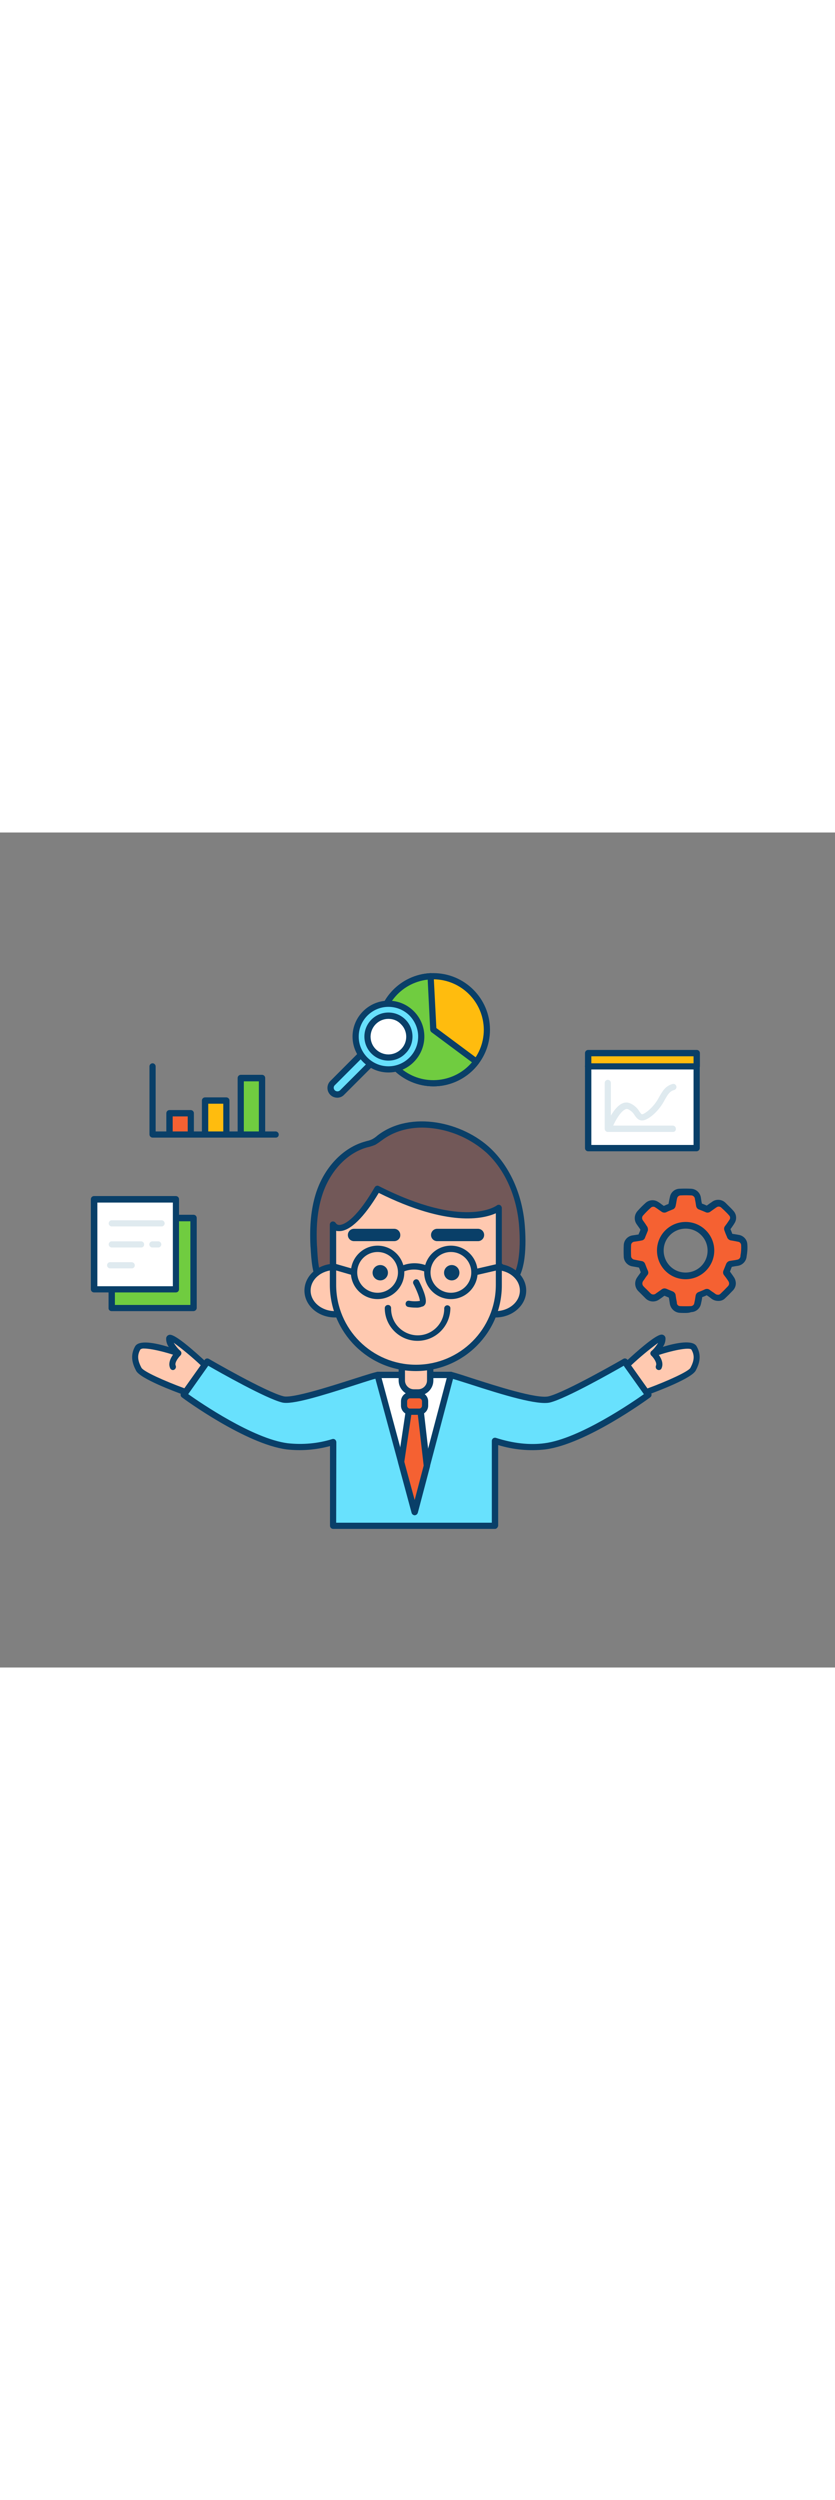 <svg version="1.1" id="Layer_1" xmlns="http://www.w3.org/2000/svg" xmlns:xlink="http://www.w3.org/1999/xlink" x="0px" y="0px" viewBox="0 0 500 500" style="width: 167px;" xml:space="preserve" data-imageid="analyst-72" imageName="Analyst" class="illustrations_image">
<rect x="0" y="0" width="500" height="500" fill="#808080" stroke="none"/>
<style type="text/css">
	.st0_analyst-72{fill:#68E1FD;}
	.st1_analyst-72{fill:#093F68;}
	.st2_analyst-72{fill:#FFC9B0;}
	.st3_analyst-72{fill:#FFFFFF;}
	.st4_analyst-72{fill:#725858;}
	.st5_analyst-72{fill:#F56132;}
	.st6_analyst-72{fill:#70CC40;}
	.st7_analyst-72{fill:#DFEAEF;}
	.st8_analyst-72{fill:#FFBC0E;}
</style>
<g id="character_analyst-72">
	<path class="st0_analyst-72 targetColor" d="M388.1,336.7c0,0-37.7,27.7-61.9,30.9c-10.9,1.4-21.5-0.6-29.9-3.2v50.9h-96.9V365c-8,2.3-17.6,3.9-27.6,2.6&#10;&#9;&#9;c-24.2-3.2-61.9-30.9-61.9-30.9l14.1-19.9c0,0,34.4,20,45.2,22.6c8.7,2.2,53.3-14.7,57.3-14.7h42.7c3.5,0,48.9,17.3,59.6,14.7&#10;&#9;&#9;s45.1-22.6,45.1-22.6L388.1,336.7z" style="fill: rgb(104, 225, 253);"/>
	<path class="st1_analyst-72" d="M296.4,417h-96.9c-1,0-1.9-0.8-1.9-1.9v-47.7c-8.5,2.3-17.3,3-26,2c-24.4-3.2-61.2-30-62.7-31.2&#10;&#9;&#9;c-0.8-0.6-1-1.7-0.4-2.6l14.1-19.9c0.6-0.8,1.6-1,2.5-0.5c0.3,0.2,34.3,19.9,44.7,22.4c5.3,1.3,27.8-5.9,41.3-10.2&#10;&#9;&#9;c9.4-3,14-4.5,15.6-4.5h42.7c1.2,0,4.2,0.9,13,3.8c13.7,4.4,39.2,12.7,46.2,10.9c10.3-2.6,44.3-22.2,44.6-22.4&#10;&#9;&#9;c0.8-0.5,1.9-0.3,2.5,0.5l14.1,19.9c0.6,0.8,0.4,2-0.4,2.6c-1.5,1.1-38.3,28-62.8,31.2c-9.5,1.1-19.1,0.2-28.3-2.6v48.3&#10;&#9;&#9;C298.1,416.2,297.3,417,296.4,417z M201.3,413.3h93.2v-49c0-1,0.8-1.9,1.9-1.9c0.2,0,0.4,0,0.6,0.1c10.3,3.3,20.1,4.4,29.1,3.2&#10;&#9;&#9;c20.8-2.7,52.4-24.4,59.5-29.4l-12.1-17c-6.8,3.9-34.5,19.6-44.1,22c-7.4,1.8-27.9-4.4-48.2-11c-5.4-1.7-10.9-3.5-11.9-3.6h-42.7&#10;&#9;&#9;c-1.2,0-7.9,2.2-14.4,4.3c-20.3,6.5-37.5,11.8-43.3,10.3c-9.7-2.4-37.4-18.1-44.2-22l-12,17c7.2,5.1,38.7,26.7,59.5,29.4&#10;&#9;&#9;c9,1,18.2,0.2,26.8-2.5c1-0.3,2,0.3,2.3,1.3c0,0.2,0.1,0.3,0.1,0.5L201.3,413.3z"/>
	<path class="st2_analyst-72" d="M122.6,318.8c0,0-20.8-19.3-21.3-15.8s5.4,8.9,5.4,8.9s-21.7-7.7-24.2-3.3s-1.7,8.4,0.6,12.8s28,13.7,28,13.7&#10;&#9;&#9;L122.6,318.8z"/>
	<path class="st1_analyst-72" d="M111.1,337c-0.2,0-0.4,0-0.6-0.1c-6.2-2.2-26.6-9.9-29-14.6c-2.1-4-3.8-8.9-0.6-14.6c2.3-4,12-2.1,20.2,0.4&#10;&#9;&#9;c-1.1-1.5-1.7-3.4-1.6-5.3c0.1-0.9,0.7-1.6,1.5-1.9c1.1-0.4,3.6-1.3,22.9,16.6c0.7,0.6,0.8,1.7,0.2,2.5l-11.6,16.3&#10;&#9;&#9;C112.3,336.7,111.7,337,111.1,337z M86.3,309c-0.8-0.1-1.6,0.1-2.2,0.5c-2,3.4-1.8,6.5,0.6,11c1.2,2.3,14,8,25.7,12.3l9.8-13.8&#10;&#9;&#9;c-5.1-4.8-10.5-9.3-16.2-13.5c1.1,1.8,2.4,3.5,4,4.9c0.8,0.7,0.8,1.9,0.1,2.6c-0.5,0.6-1.3,0.8-2,0.5C98.2,310.8,90.2,309,86.3,309&#10;&#9;&#9;z"/>
	<polygon class="st3_analyst-72" points="270,324.8 248.3,407 226.1,324.8 &#9;"/>
	<path class="st1_analyst-72" d="M248.3,408.8c-0.8,0-1.6-0.6-1.8-1.4l-22.2-82.1c-0.3-1,0.3-2,1.3-2.3c0.2,0,0.3-0.1,0.5-0.1H270&#10;&#9;&#9;c0.6,0,1.1,0.3,1.5,0.7c0.4,0.5,0.5,1.1,0.3,1.6l-21.7,82.1C249.9,408.2,249.2,408.8,248.3,408.8L248.3,408.8z M228.5,326.7&#10;&#9;&#9;l19.7,73.1l19.3-73.1H228.5z"/>
	<path class="st2_analyst-72" d="M240.6,318.4h17l0,0v13.1c0,2.1-1.7,3.9-3.9,3.9h-9.2c-2.1,0-3.9-1.7-3.9-3.9L240.6,318.4L240.6,318.4z"/>
	<path class="st1_analyst-72" d="M250.4,337.2h-2.6c-5,0-9.1-4.1-9.1-9.1v-9.8c0-1,0.8-1.9,1.9-1.9h17c1,0,1.9,0.8,1.9,1.9v9.8&#10;&#9;&#9;C259.5,333.1,255.4,337.2,250.4,337.2C250.4,337.2,250.4,337.2,250.4,337.2z M242.5,320.2v7.9c0,2.9,2.4,5.3,5.3,5.3h2.6&#10;&#9;&#9;c2.9,0,5.3-2.4,5.3-5.3v-7.9H242.5z"/>
	<path class="st4_analyst-72" d="M192.6,269.7c-4.1-5.1-4.4-16-4.7-22.2c-0.5-10.2,0-20.5,3-30.3c4.3-13.8,14.6-26.6,28.5-30.4&#10;&#9;&#9;c1.6-0.3,3.1-0.8,4.6-1.4c1.2-0.7,2.4-1.5,3.5-2.4c19.1-14.6,49-7.7,65.3,8c11.7,11.2,18,27.1,19.5,43.1c1,10,2.5,39.8-13.6,37&#10;&#9;&#9;c-4.4-0.8-9.9,0.3-14.4,0.5l-32.9,1C239.9,272.7,202,281.3,192.6,269.7z"/>
	<path class="st1_analyst-72" d="M214,277.6c-9.9,0-18.6-1.6-22.9-6.8l0,0c-4.2-5.3-4.7-15.4-5.1-22l-0.1-1.2c-0.6-12.3,0.4-22.1,3.1-31&#10;&#9;&#9;c4.9-15.9,16.4-28,29.8-31.6l1-0.3c1.1-0.2,2.2-0.6,3.2-1.1c0.9-0.5,1.8-1.1,2.6-1.8l0.6-0.5c19.8-15.1,51-8,67.8,8.1&#10;&#9;&#9;c11.2,10.8,18.3,26.5,20.1,44.2c0.8,8.5,1.9,29-6.1,36.4c-2.6,2.4-6.2,3.4-9.7,2.6c-3.1-0.3-6.2-0.3-9.3,0.1&#10;&#9;&#9;c-1.7,0.2-3.2,0.3-4.7,0.4l-32.9,1c-2.6,0.1-6.6,0.6-11.3,1.2C232.2,276.4,222.7,277.6,214,277.6z M252.9,176.7&#10;&#9;&#9;c-8.7,0-17.2,2.3-24.2,7.6l-0.6,0.4c-1,0.8-2.1,1.5-3.2,2.2c-1.3,0.6-2.6,1-4,1.4l-0.9,0.2c-12.2,3.3-22.7,14.5-27.2,29.1&#10;&#9;&#9;c-2.6,8.4-3.6,17.8-3,29.7l0.1,1.2c0.3,5.8,0.7,15.6,4.2,19.9l0,0c6.6,8.2,31.1,5.1,45.8,3.2c4.8-0.6,8.9-1.1,11.6-1.2l32.9-1&#10;&#9;&#9;c1.4,0,2.9-0.2,4.5-0.3c3.4-0.5,6.9-0.5,10.3-0.1c2.3,0.6,4.7-0.1,6.5-1.7c5.5-5.1,6.2-20.6,5-33.3c-1.7-16.9-8.4-31.8-19-41.9&#10;&#9;&#9;C281,182.4,267.2,176.9,252.9,176.7z"/>
	<ellipse class="st2_analyst-72" cx="200.6" cy="274.3" rx="16.5" ry="14.2"/>
	<path class="st1_analyst-72" d="M200.6,290.4c-10.1,0-18.3-7.2-18.3-16.1s8.2-16.1,18.3-16.1s18.4,7.2,18.4,16.1S210.8,290.4,200.6,290.4z&#10;&#9;&#9; M200.6,262c-8.1,0-14.6,5.5-14.6,12.3s6.6,12.3,14.6,12.3s14.6-5.5,14.6-12.3S208.7,262,200.6,262L200.6,262z"/>
	<ellipse class="st2_analyst-72" cx="296.7" cy="274.3" rx="16.5" ry="14.2"/>
	<path class="st1_analyst-72" d="M296.7,290.4c-10.1,0-18.3-7.2-18.3-16.1s8.2-16.1,18.3-16.1s18.4,7.2,18.4,16.1S306.8,290.4,296.7,290.4z&#10;&#9;&#9; M296.7,262c-8.1,0-14.6,5.5-14.6,12.3s6.5,12.3,14.6,12.3s14.6-5.5,14.6-12.3S304.8,262,296.7,262L296.7,262z"/>
	<path class="st2_analyst-72" d="M249.1,320.6L249.1,320.6c-27.4,0-49.7-22.3-49.7-49.7l0,0v-36.1c2.9,4.8,12.6,2.9,26.7-21.4&#10;&#9;&#9;c53,26.8,72.7,11.4,72.7,11.4v46C298.8,298.3,276.6,320.6,249.1,320.6C249.1,320.6,249.1,320.6,249.1,320.6z"/>
	<path class="st1_analyst-72" d="M249.1,322.5c-28.5,0-51.5-23.1-51.6-51.6v-36.1c0-1,0.8-1.9,1.8-1.9c0.7,0,1.3,0.3,1.7,0.9&#10;&#9;&#9;c0.5,0.8,1.3,1.2,2.2,1.2c1.9,0,9.1-1.7,21.2-22.6c0.5-0.8,1.6-1.2,2.4-0.7c51.3,26,70.5,11.8,70.7,11.6c0.8-0.6,2-0.5,2.6,0.4&#10;&#9;&#9;c0.2,0.3,0.4,0.7,0.4,1.1v46C300.7,299.3,277.6,322.4,249.1,322.5z M201.3,238.5v32.4c0,26.4,21.4,47.8,47.8,47.8&#10;&#9;&#9;s47.8-21.4,47.8-47.8V228c-7.3,3.3-28.5,8.5-70.1-12.2c-8.8,14.7-17.1,22.8-23.5,22.9C202.6,238.7,201.9,238.7,201.3,238.5&#10;&#9;&#9;L201.3,238.5z"/>
	<circle class="st1_analyst-72" cx="227.7" cy="263.6" r="4.6"/>
	<circle class="st1_analyst-72" cx="270.5" cy="263.6" r="4.6"/>
	<path class="st1_analyst-72" d="M249,284.5c-1.5,0-3.1-0.1-4.6-0.4c-1-0.2-1.7-1.1-1.5-2.2s1.1-1.7,2.2-1.5c2.1,0.4,4.2,0.4,6.3,0.1&#10;&#9;&#9;c0-1.6-1.7-6.1-3.9-10.3c-0.4-0.9,0-2,1-2.5c0.9-0.4,1.8-0.1,2.3,0.7c1.6,3.1,5.3,10.8,3.9,13.9c-0.4,0.8-1.1,1.5-2,1.6&#10;&#9;&#9;C251.5,284.4,250.3,284.6,249,284.5z"/>
	<path class="st5_analyst-72" d="M243.9,337h8.6c1.1,0,2,0.9,2,2v6c0,1.1-0.9,2-2,2h-8.6c-1.1,0-2-0.9-2-2v-6C242,337.8,242.9,337,243.9,337z"/>
	<path class="st1_analyst-72" d="M250.9,348.7h-5.3c-3,0-5.5-2.5-5.5-5.5l0,0v-2.6c0-3,2.5-5.5,5.5-5.5l0,0h5.3c3,0,5.5,2.5,5.5,5.5&#10;&#9;&#9;c0,0,0,0,0,0v2.6C256.4,346.3,253.9,348.7,250.9,348.7L250.9,348.7z M245.6,338.8c-1,0-1.8,0.8-1.8,1.8v2.6c0,1,0.8,1.8,1.8,1.8&#10;&#9;&#9;l0,0h5.3c1,0,1.8-0.8,1.8-1.8l0,0v-2.6c0-1-0.8-1.8-1.8-1.8l0,0H245.6z"/>
	<polygon class="st5_analyst-72" points="255.6,379.2 248.3,407 240.2,376.9 244.7,346.9 251.9,346.9 &#9;"/>
	<path class="st1_analyst-72" d="M248.3,408.8c-0.8,0-1.6-0.6-1.8-1.4l-8.1-30c-0.1-0.3-0.1-0.5,0-0.8l4.5-30c0.1-0.9,0.9-1.6,1.8-1.6h7.2&#10;&#9;&#9;c0.9,0,1.7,0.7,1.9,1.6l3.7,32.3c0,0.2,0,0.5,0,0.7l-7.3,27.7C249.9,408.2,249.1,408.8,248.3,408.8L248.3,408.8z M242.1,376.8&#10;&#9;&#9;l6.2,22.9l5.4-20.6l-3.5-30.4h-3.9L242.1,376.8z"/>
	<path class="st1_analyst-72" d="M236.2,244.7h-24c-2.1,0.1-3.8-1.5-3.9-3.5c-0.1-2.1,1.5-3.8,3.5-3.9c0.1,0,0.3,0,0.4,0h24&#10;&#9;&#9;c2.1,0.1,3.6,1.9,3.5,3.9C239.7,243.1,238.1,244.6,236.2,244.7z"/>
	<path class="st1_analyst-72" d="M286,244.7h-24c-2.1,0.1-3.8-1.5-3.9-3.5c-0.1-2.1,1.5-3.8,3.5-3.9c0.1,0,0.3,0,0.4,0h24&#10;&#9;&#9;c2.1-0.1,3.8,1.5,3.9,3.5c0.1,2.1-1.5,3.8-3.5,3.9C286.3,244.7,286.1,244.7,286,244.7z"/>
	<path class="st1_analyst-72" d="M250,304.4c-10.8,0-19.6-8.8-19.6-19.6c0-1,0.8-1.9,1.9-1.9s1.9,0.8,1.9,1.9c-0.2,8.8,6.7,16,15.5,16.3&#10;&#9;&#9;c8.8,0.2,16-6.7,16.3-15.5c0-0.3,0-0.5,0-0.8c0.1-1,1-1.8,2-1.7c0.9,0.1,1.7,0.8,1.7,1.7C269.6,295.7,260.8,304.4,250,304.4z"/>
	<path class="st1_analyst-72" d="M226.1,279.4c-8.8,0-16-7.2-16-16c0-8.8,7.2-16,16-16s16,7.2,16,16C242.1,272.2,234.9,279.4,226.1,279.4z&#10;&#9;&#9; M226.1,251.2c-6.8,0-12.2,5.5-12.2,12.2c0,6.8,5.5,12.2,12.2,12.2s12.2-5.5,12.2-12.2l0,0C238.3,256.7,232.9,251.2,226.1,251.2&#10;&#9;&#9;L226.1,251.2z"/>
	<path class="st1_analyst-72" d="M270,279.4c-8.8,0-16-7.2-16-16c0-8.8,7.2-16,16-16s16,7.2,16,16C286,272.2,278.8,279.4,270,279.4z M270,251.2&#10;&#9;&#9;c-6.8,0-12.2,5.5-12.2,12.2c0,6.8,5.5,12.2,12.2,12.2c6.8,0,12.2-5.5,12.2-12.2c0,0,0,0,0,0C282.2,256.7,276.8,251.2,270,251.2&#10;&#9;&#9;L270,251.2z"/>
	<path class="st1_analyst-72" d="M256,263.5c-0.3,0-0.5-0.1-0.8-0.2c-7.8-3.5-13.8-0.2-14.1-0.1c-0.9,0.5-2,0.2-2.5-0.7c-0.5-0.9-0.2-2,0.7-2.5&#10;&#9;&#9;c5.5-2.7,12-2.8,17.5-0.1c0.9,0.4,1.4,1.5,0.9,2.5C257.4,263.1,256.7,263.5,256,263.5L256,263.5z"/>
	<path class="st1_analyst-72" d="M212,265.3c-0.2,0-0.4,0-0.5-0.1l-11.4-3.3c-1-0.2-1.6-1.2-1.4-2.2c0.2-1,1.2-1.6,2.2-1.4c0,0,0.1,0,0.1,0&#10;&#9;&#9;l11.4,3.3c1,0.3,1.5,1.3,1.3,2.3C213.5,264.7,212.8,265.3,212,265.3z"/>
	<path class="st1_analyst-72" d="M284.1,265.3c-1,0-1.9-0.9-1.8-1.9c0-0.9,0.6-1.6,1.4-1.8l15.6-3.6c1-0.2,2,0.4,2.2,1.4c0.2,1-0.4,2-1.4,2.2&#10;&#9;&#9;l-15.6,3.6C284.4,265.2,284.2,265.3,284.1,265.3z"/>
	<path class="st1_analyst-72" d="M103.6,321.9c-0.7,0-1.4-0.4-1.7-1.1c-2.1-4.6,3-9.7,3.5-10.3c0.7-0.7,1.9-0.7,2.6,0.1c0.7,0.7,0.7,1.9,0,2.6&#10;&#9;&#9;c-1.2,1.2-3.6,4.3-2.8,6c0.4,0.9,0,2-0.9,2.5c0,0,0,0,0,0C104.1,321.8,103.8,321.9,103.6,321.9z"/>
	<path class="st2_analyst-72" d="M375.4,318.8c0,0,20.8-19.3,21.3-15.8s-5.4,8.9-5.4,8.9s21.7-7.7,24.2-3.3s1.8,8.4-0.6,12.8s-28,13.7-28,13.7&#10;&#9;&#9;L375.4,318.8z"/>
	<path class="st1_analyst-72" d="M387,337c-0.6,0-1.2-0.3-1.5-0.8l-11.6-16.3c-0.5-0.8-0.4-1.8,0.2-2.5c19.3-17.9,21.8-17,22.9-16.6&#10;&#9;&#9;c0.8,0.3,1.4,1,1.5,1.9c0.1,1.9-0.5,3.8-1.6,5.3c8.2-2.5,17.9-4.3,20.2-0.4c3.3,5.7,1.6,10.6-0.5,14.6c-2.5,4.7-22.9,12.4-29,14.6&#10;&#9;&#9;C387.5,337,387.2,337,387,337z M377.9,319.1l9.8,13.8c11.7-4.3,24.5-10.1,25.7-12.3c2.4-4.5,2.6-7.6,0.6-11&#10;&#9;&#9;c-1.3-1.5-11.8,0.5-22,4.1c-1,0.3-2-0.2-2.4-1.2c-0.2-0.7,0-1.5,0.5-2c1.6-1.4,2.9-3.1,4-4.9C388.4,309.8,383,314.3,377.9,319.1z"/>
	<path class="st1_analyst-72" d="M394.5,321.9c-0.3,0-0.5-0.1-0.8-0.2c-0.9-0.4-1.3-1.5-0.9-2.5c0.8-1.7-1.6-4.9-2.8-6c-0.7-0.7-0.8-1.9,0-2.6&#10;&#9;&#9;s1.9-0.8,2.6,0l0,0c0.6,0.6,5.7,5.7,3.5,10.3C395.9,321.5,395.2,321.9,394.5,321.9z"/>
</g>
<g id="files_analyst-72">
	<rect x="66.9" y="230.9" class="st6_analyst-72" width="49" height="53.9"/>
	<path class="st1_analyst-72" d="M115.8,286.6h-49c-1,0-1.9-0.8-1.8-1.9v-53.9c0-1,0.8-1.9,1.8-1.9c0,0,0,0,0.1,0h49c1,0,1.9,0.8,1.9,1.9l0,0&#10;&#9;&#9;v53.9C117.8,285.7,116.9,286.6,115.8,286.6C115.9,286.6,115.9,286.6,115.8,286.6z M68.8,282.9H114v-50.1H68.8V282.9z"/>
	<rect x="56.4" y="219.7" class="st3_analyst-72" width="49" height="53.9"/>
	<path class="st1_analyst-72" d="M105.3,275.4h-49c-1,0-1.9-0.8-1.9-1.9v-53.9c0-1,0.8-1.9,1.9-1.9h49c1,0,1.9,0.8,1.9,1.9v53.8&#10;&#9;&#9;C107.2,274.6,106.4,275.4,105.3,275.4C105.4,275.4,105.4,275.4,105.3,275.4z M58.3,271.7h45.2v-50.1H58.3V271.7z"/>
	<path class="st7_analyst-72" d="M96.6,235.9H66.8c-1-0.1-1.8-1-1.7-2c0.1-0.9,0.8-1.7,1.7-1.7h29.8c1-0.1,1.9,0.7,2,1.7c0.1,1-0.7,1.9-1.7,2&#10;&#9;&#9;C96.8,235.9,96.7,235.9,96.6,235.9z"/>
	<path class="st7_analyst-72" d="M84.7,248.5H66.8c-1-0.1-1.8-1-1.7-2c0.1-0.9,0.8-1.7,1.7-1.7h17.8c1,0.1,1.8,1,1.7,2&#10;&#9;&#9;C86.3,247.7,85.6,248.4,84.7,248.5z"/>
	<path class="st7_analyst-72" d="M94.9,248.5h-3.5c-1,0.1-1.9-0.7-2-1.7c-0.1-1,0.7-1.9,1.7-2c0.1,0,0.2,0,0.3,0h3.5c1,0.1,1.8,1,1.7,2&#10;&#9;&#9;C96.5,247.7,95.8,248.4,94.9,248.5z"/>
	<path class="st7_analyst-72" d="M79,261H65.8c-1-0.1-1.8-1-1.7-2c0.1-0.9,0.8-1.7,1.7-1.7H79c1,0.1,1.8,1,1.7,2C80.7,260.2,79.9,261,79,261z"/>
</g>
<g id="graph-1_analyst-72">
	<path class="st1_analyst-72" d="M165.2,182.7H91.4c-1,0-1.9-0.8-1.9-1.9v-40.6c-0.1-1,0.7-1.9,1.7-2c1-0.1,1.9,0.7,2,1.7c0,0.1,0,0.2,0,0.3&#10;&#9;&#9;V179h72c1,0.1,1.8,1,1.7,2C166.9,181.9,166.2,182.7,165.2,182.7L165.2,182.7z"/>
	<rect x="101.5" y="168.1" class="st5_analyst-72" width="12.7" height="12.7"/>
	<path class="st1_analyst-72" d="M114.2,182.7h-12.7c-1,0-1.9-0.8-1.9-1.9v-12.7c0-1,0.8-1.9,1.9-1.9h12.7c1,0,1.9,0.8,1.9,1.9l0,0v12.7&#10;&#9;&#9;C116.1,181.9,115.2,182.7,114.2,182.7L114.2,182.7z M103.4,179h9v-9h-9V179z"/>
	<rect x="122.8" y="160.6" class="st8_analyst-72" width="12.7" height="20.3"/>
	<path class="st1_analyst-72" d="M135.5,182.7h-12.7c-1,0-1.9-0.8-1.9-1.9l0,0v-20.3c0-1,0.8-1.9,1.9-1.9l0,0h12.7c1,0,1.9,0.8,1.9,1.9l0,0&#10;&#9;&#9;v20.3C137.4,181.9,136.6,182.7,135.5,182.7L135.5,182.7z M124.7,179h9v-16.6h-9V179z"/>
	<rect x="144.1" y="147.1" class="st6_analyst-72" width="12.7" height="33.7"/>
	<path class="st1_analyst-72" d="M156.9,182.7h-12.7c-1,0-1.9-0.8-1.9-1.9l0,0v-33.8c0-1,0.8-1.9,1.9-1.9l0,0h12.7c1,0,1.9,0.8,1.9,1.9v33.8&#10;&#9;&#9;C158.7,181.9,157.9,182.7,156.9,182.7z M146,179h9v-30h-9V179z"/>
</g>
<g id="graph-2_analyst-72">
	<rect x="352.2" y="140" class="st3_analyst-72" width="65" height="49"/>
	<path class="st1_analyst-72" d="M417.2,190.9h-65c-1,0-1.9-0.8-1.9-1.9v-49c0-1,0.8-1.9,1.9-1.9h65c1,0,1.8,0.9,1.8,1.9v49&#10;&#9;&#9;C419,190,418.2,190.8,417.2,190.9z M354.1,187.1h61.2v-45.2h-61.2V187.1z"/>
	<rect x="352.2" y="132.1" class="st8_analyst-72" width="65" height="7.9"/>
	<path class="st1_analyst-72" d="M417.2,141.9h-65c-1,0-1.9-0.8-1.9-1.9v-7.9c0-1,0.8-1.9,1.9-1.9h65c1,0,1.9,0.8,1.9,1.9v7.9&#10;&#9;&#9;C419.1,141,418.2,141.9,417.2,141.9C417.2,141.9,417.2,141.9,417.2,141.9z M354.1,138.2h61.2V134h-61.2V138.2z"/>
	<path class="st7_analyst-72" d="M403.1,179.3h-39.1c-1,0-1.9-0.8-1.9-1.9v-27.3c-0.1-1,0.7-1.9,1.7-2c1-0.1,1.9,0.7,2,1.7c0,0.1,0,0.2,0,0.3&#10;&#9;&#9;v25.4h37.2c1,0.1,1.8,1,1.7,2C404.8,178.5,404,179.3,403.1,179.3L403.1,179.3z"/>
	<path class="st7_analyst-72" d="M364.1,179.3c-1,0-1.9-0.9-1.9-1.9c0-0.2,0-0.4,0.1-0.6c0.5-1.2,4.7-12.2,10.4-14.6c1.5-0.7,3.2-0.7,4.7,0&#10;&#9;&#9;c2.3,1,4.2,2.7,5.5,4.9c0.5,0.7,1.1,1.5,1.4,1.6s1.1,0,3.7-2c2.8-2.3,5.1-5.2,6.8-8.5c1.9-3.3,3.6-6.4,7.9-7.6c1-0.3,2,0.3,2.3,1.3&#10;&#9;&#9;c0.3,1-0.3,2-1.3,2.3l0,0c-2.6,0.7-3.7,2.5-5.6,5.8c-1.9,3.7-4.5,7-7.7,9.6c-2.8,2.2-4.8,3-6.5,2.8c-1.9-0.3-2.9-1.7-3.9-3.1&#10;&#9;&#9;c-0.9-1.6-2.3-2.8-3.9-3.6c-0.6-0.2-1.2-0.2-1.7,0.1c-3.2,1.4-6.9,8.4-8.4,12.5C365.5,178.9,364.8,179.3,364.1,179.3z"/>
</g>
<g id="chart_analyst-72">
	<circle class="st8_analyst-72" cx="259.5" cy="118.1" r="32.1"/>
	<path class="st1_analyst-72" d="M259.5,152c-18.7,0-33.9-15.2-33.9-33.9s15.2-33.9,33.9-33.9s33.9,15.2,33.9,33.9c0,0,0,0,0,0&#10;&#9;&#9;C293.4,136.8,278.2,152,259.5,152z M259.5,87.9c-16.7,0-30.2,13.5-30.2,30.2s13.5,30.2,30.2,30.2s30.2-13.5,30.2-30.2&#10;&#9;&#9;C289.6,101.4,276.1,88,259.5,87.9L259.5,87.9z"/>
	<path class="st6_analyst-72" d="M259.5,118.1l25.7,19.1c-10.6,14.2-30.6,17.2-44.8,6.6s-17.2-30.6-6.6-44.8c5.7-7.7,14.5-12.4,24.1-12.9&#10;&#9;&#9;L259.5,118.1z"/>
	<path class="st1_analyst-72" d="M259.5,152c-18.7-0.1-33.9-15.3-33.8-34.1c0.1-18,14.1-32.8,32.1-33.7c1-0.1,1.9,0.7,1.9,1.8c0,0,0,0,0,0&#10;&#9;&#9;l1.6,31.1l25,18.6c0.8,0.6,1,1.8,0.4,2.6C280.3,146.9,270.2,152,259.5,152z M256.1,88.1c-16.6,1.9-28.5,16.8-26.6,33.4&#10;&#9;&#9;s16.8,28.5,33.4,26.6c7.7-0.9,14.7-4.6,19.7-10.5l-24.2-18c-0.4-0.3-0.7-0.8-0.8-1.4L256.1,88.1z"/>
	<path class="st0_analyst-72 targetColor" d="M229.8,119.3l5.7,5.7l0,0l-32,32c-0.8,0.8-2.2,0.8-3.1,0l-2.6-2.6c-0.8-0.8-0.8-2.2,0-3.1L229.8,119.3&#10;&#9;&#9;L229.8,119.3z" style="fill: rgb(104, 225, 253);"/>
	<path class="st1_analyst-72" d="M202,158.8c-1.6,0-3.1-0.6-4.2-1.7l0,0c-2.3-2.3-2.3-6,0-8.3c0,0,0,0,0,0l30.6-30.7c0.7-0.7,1.9-0.7,2.6,0&#10;&#9;&#9;c0,0,0,0,0,0l5.7,5.7c0.7,0.7,0.7,1.9,0,2.6c0,0,0,0,0,0L206.1,157C205.1,158.1,203.6,158.8,202,158.8z M229.8,122l-29.3,29.3&#10;&#9;&#9;c-0.9,0.8-0.9,2.2,0,3.1c0,0,0,0,0,0l0,0c0.9,0.8,2.2,0.8,3.1,0l29.3-29.3L229.8,122z"/>
	<circle class="st0_analyst-72 targetColor" cx="232.6" cy="122.2" r="19.7" style="fill: rgb(104, 225, 253);"/>
	<path class="st1_analyst-72" d="M232.6,143.7c-11.9,0-21.5-9.7-21.5-21.5s9.7-21.5,21.5-21.5c11.9,0,21.5,9.7,21.5,21.5&#10;&#9;&#9;c0,5.7-2.3,11.2-6.3,15.2l0,0C243.8,141.5,238.3,143.7,232.6,143.7z M232.6,104.4c-9.8,0-17.8,8-17.8,17.8c0,9.8,8,17.8,17.8,17.8&#10;&#9;&#9;c9.8,0,17.8-8,17.8-17.8c0-4.7-1.9-9.2-5.2-12.6C241.9,106.3,237.4,104.4,232.6,104.4z M246.5,136.1L246.5,136.1z"/>
	<circle class="st3_analyst-72" cx="232.6" cy="122.2" r="12.5"/>
	<path class="st1_analyst-72" d="M232.6,136.6c-7.9,0-14.4-6.4-14.4-14.4c0-7.9,6.4-14.4,14.4-14.4c7.9,0,14.4,6.4,14.4,14.4&#10;&#9;&#9;c0,3.8-1.5,7.5-4.2,10.1l0,0C240.1,135.1,236.4,136.6,232.6,136.6z M232.6,111.6c-5.9,0-10.6,4.7-10.7,10.6&#10;&#9;&#9;c0,5.9,4.7,10.6,10.6,10.7c2.8,0,5.6-1.1,7.6-3.1l0,0c4.2-4.1,4.2-10.9,0-15C238.2,112.7,235.5,111.6,232.6,111.6z"/>
</g>
<g id="gear_analyst-72">
	<g id="gear-2_analyst-72">
		<path class="st5_analyst-72" d="M445.5,247c-0.1-1.8-1.4-3.4-3.2-3.8c-1.5-0.3-3.1-0.6-4.6-0.8c-0.4,0-0.8-0.4-0.9-0.8&#10;&#9;&#9;&#9;c-0.5-1.2-1-2.4-1.5-3.7c-0.2-0.3-0.1-0.7,0.1-0.9c0.9-1.3,1.9-2.6,2.7-3.9c1-1.6,0.9-3.6-0.4-5c-1.4-1.6-2.9-3-4.4-4.5&#10;&#9;&#9;&#9;c-1.5-1.7-4.1-2-5.9-0.5c-1.2,0.8-2.3,1.6-3.5,2.5c-0.2,0.2-0.6,0.3-0.9,0.1c-1.3-0.6-2.6-1.1-4-1.6c-0.3-0.1-0.6-0.4-0.6-0.7&#10;&#9;&#9;&#9;c-0.2-1.4-0.5-2.8-0.7-4.2c-0.3-2.1-2-3.6-4.1-3.7c-2.2-0.1-4.4-0.1-6.5,0c-1.9,0-3.6,1.3-4,3.2c-0.4,1.6-0.6,3.2-0.9,4.8&#10;&#9;&#9;&#9;c0,0.3-0.3,0.6-0.6,0.7c-1.3,0.5-2.5,1-3.8,1.6c-0.3,0.2-0.7,0.1-0.9-0.1c-1.3-0.9-2.5-1.9-3.8-2.7c-1.5-1.1-3.6-0.9-5,0.3&#10;&#9;&#9;&#9;c-1.7,1.5-3.3,3.1-4.8,4.8c-1.5,1.5-1.6,3.9-0.3,5.6c0.9,1.2,1.7,2.4,2.6,3.7c0.1,0.2,0.1,0.4,0.1,0.6c-0.5,1.4-1.1,2.7-1.7,4.1&#10;&#9;&#9;&#9;c-0.1,0.2-0.3,0.4-0.5,0.4c-1.4,0.3-2.8,0.5-4.2,0.7c-2.1,0.2-3.7,1.9-3.8,4c-0.1,2.3-0.1,4.6,0,6.8c0.1,1.8,1.4,3.3,3.1,3.8&#10;&#9;&#9;&#9;c1.6,0.4,3.3,0.6,4.9,0.9c0.3,0,0.6,0.3,0.7,0.6c0.5,1.3,1.1,2.6,1.6,3.9c0.2,0.3,0.1,0.6-0.1,0.8c-0.9,1.2-1.7,2.4-2.5,3.5&#10;&#9;&#9;&#9;c-1.3,1.8-1.1,4.3,0.5,5.8c1.4,1.4,2.7,2.8,4.1,4.1c1.5,1.7,4.1,1.9,5.9,0.5c1.2-0.8,2.4-1.7,3.5-2.5c0.2-0.2,0.5-0.2,0.8-0.1&#10;&#9;&#9;&#9;c1.2,0.5,2.4,1,3.7,1.5c0.4,0.1,0.7,0.5,0.7,0.9c0.2,1.4,0.5,2.8,0.7,4.2c0.3,2,1.9,3.5,3.9,3.7c2.3,0.1,4.6,0.1,6.9,0&#10;&#9;&#9;&#9;c1.8-0.1,3.4-1.4,3.8-3.2c0.3-1.5,0.6-3.1,0.8-4.7c0-0.4,0.3-0.7,0.6-0.8c1.3-0.5,2.5-1,3.8-1.6c0.3-0.2,0.6-0.1,0.8,0.1&#10;&#9;&#9;&#9;c1.2,0.9,2.4,1.7,3.5,2.5c0.8,0.6,1.9,0.9,2.9,0.9c0.9,0,1.8-0.4,2.5-1c1.5-1.4,3-2.9,4.4-4.4c1.8-1.5,2-4.2,0.5-6&#10;&#9;&#9;&#9;c-0.8-1.2-1.6-2.3-2.5-3.5c-0.2-0.2-0.2-0.5-0.1-0.8c0.6-1.3,1.1-2.6,1.6-3.9c0.1-0.3,0.4-0.6,0.7-0.6c1.4-0.2,2.8-0.5,4.2-0.7&#10;&#9;&#9;&#9;c2.1-0.3,3.6-2,3.7-4.1C445.5,251.6,445.7,249.3,445.5,247z M410.5,265.5c-8.4,0-15.1-6.8-15.1-15.2s6.8-15.1,15.2-15.1&#10;&#9;&#9;&#9;c8.3,0,15.1,6.8,15.1,15.1c0,8.3-6.7,15.2-15,15.2C410.6,265.5,410.6,265.5,410.5,265.5z"/>
		<path class="st1_analyst-72" d="M410.4,287.7c-1.2,0-2.4,0-3.5-0.1h-0.1c-2.9-0.3-5.2-2.5-5.7-5.4c-0.1-0.7-0.2-1.4-0.3-2s-0.2-1.1-0.3-1.7&#10;&#9;&#9;&#9;l-2.6-1.1l-0.2,0.1c-0.9,0.7-1.8,1.3-2.8,2c-2.6,2-6.3,1.7-8.5-0.7c-0.9-0.9-1.8-1.8-2.7-2.7c-0.5-0.5-0.9-0.9-1.4-1.4&#10;&#9;&#9;&#9;c-2.3-2.2-2.6-5.8-0.7-8.4c0.3-0.4,0.6-0.9,1-1.4s0.8-1.1,1.1-1.6c-0.2-0.4-0.4-0.9-0.5-1.3s-0.4-1-0.6-1.5l-1.1-0.2&#10;&#9;&#9;&#9;c-1.1-0.2-2.2-0.4-3.4-0.6c-2.6-0.7-4.5-3-4.6-5.6c-0.1-2.3-0.1-4.6,0-7c0.1-3.1,2.5-5.6,5.6-5.9c1.1-0.2,2.2-0.3,3.3-0.5l0.1-0.4&#10;&#9;&#9;&#9;c0.4-0.8,0.7-1.6,1-2.4l-0.2-0.4c-0.6-0.9-1.3-1.8-1.9-2.7c-1.9-2.5-1.7-5.9,0.4-8.2c1.5-1.7,3.2-3.4,4.9-4.9&#10;&#9;&#9;&#9;c2.1-1.8,5.1-2,7.4-0.5c0.9,0.5,1.6,1.1,2.4,1.7l1,0.7c0.9-0.4,1.8-0.8,2.8-1.2c0.1-0.3,0.1-0.6,0.2-1c0.2-1.1,0.4-2.2,0.7-3.4&#10;&#9;&#9;&#9;c0.6-2.8,3.1-4.7,5.9-4.7c2.1-0.1,4.3-0.1,6.6,0c3.1,0.1,5.6,2.4,6,5.4c0.1,0.7,0.2,1.4,0.3,2c0.1,0.5,0.2,1,0.3,1.5&#10;&#9;&#9;&#9;c1.1,0.4,2.1,0.8,2.9,1.2c0.9-0.6,1.9-1.4,3-2.1c2.6-2.1,6.3-1.7,8.5,0.7l1.1,1.1c1.1,1.1,2.3,2.2,3.4,3.5&#10;&#9;&#9;&#9;c1.9,2.1,2.1,5.1,0.6,7.4c-0.5,0.9-1.2,1.8-1.8,2.7l-0.6,0.8c0.4,1,0.8,1.9,1.1,2.8c1.5,0.2,3,0.5,4.2,0.7&#10;&#9;&#9;&#9;c2.7,0.6,4.7,2.9,4.8,5.6l0,0c0.2,2.4,0,4.8-0.4,7.1c-0.2,3-2.5,5.4-5.4,5.8c-0.7,0.1-1.4,0.2-2,0.3l-1.5,0.3&#10;&#9;&#9;&#9;c-0.4,0.9-0.7,1.9-1.1,2.8c0.6,0.9,1.4,1.9,2.1,3c1,1.3,1.5,2.9,1.4,4.5c-0.1,1.6-0.9,3.1-2.1,4.2c-1.4,1.5-2.9,3-4.4,4.4&#10;&#9;&#9;&#9;c-1,1-2.4,1.5-3.9,1.5c-1.5,0-2.9-0.4-4.1-1.3l-1.3-1c-0.5-0.4-1.1-0.7-1.6-1.1c-0.9,0.4-1.7,0.8-2.7,1.1c-0.2,1.5-0.5,3-0.8,4.2&#10;&#9;&#9;&#9;c-0.6,2.7-3,4.7-5.8,4.8C412.8,287.6,411.6,287.7,410.4,287.7z M407.1,283.6c2.2,0.1,4.5,0.1,6.7,0c0.9-0.1,1.7-0.7,1.9-1.6&#10;&#9;&#9;&#9;c0.3-1.3,0.6-2.9,0.8-4.4c0.1-1.2,0.9-2.2,2-2.5c1.2-0.5,2.3-0.9,3.5-1.5c1-0.5,2.2-0.4,3,0.3c0.7,0.5,1.3,1,2,1.4l1.4,1&#10;&#9;&#9;&#9;c0.5,0.4,1.1,0.5,1.7,0.5c0.4,0,0.8-0.2,1.1-0.4c1.5-1.4,3-2.9,4.4-4.4c0.1-0.1,0.1-0.1,0.2-0.2c0.4-0.4,0.7-0.9,0.8-1.5&#10;&#9;&#9;&#9;c0-0.6-0.1-1.2-0.5-1.7c0-0.1-0.1-0.1-0.1-0.2c-0.8-1.2-1.7-2.4-2.4-3.3c-0.7-0.8-0.8-2-0.3-3c0.5-1.2,1-2.5,1.5-3.7&#10;&#9;&#9;&#9;c0.4-1,1.3-1.8,2.4-1.9c0.6-0.1,1.3-0.2,2-0.3s1.4-0.2,2.2-0.4c1.1-0.1,2-1.1,2-2.2c0-0.1,0-0.2,0-0.3c0.4-2.1,0.5-4.2,0.4-6.3&#10;&#9;&#9;&#9;c-0.1-0.9-0.7-1.7-1.6-1.9c-1.2-0.2-2.8-0.6-4.3-0.8c-1.2-0.1-2.3-1-2.6-2.2c-0.5-1.1-1-2.3-1.4-3.5c-0.5-1-0.4-2.2,0.3-3&#10;&#9;&#9;&#9;c0.3-0.4,0.6-0.8,0.9-1.2c0.6-0.9,1.2-1.7,1.7-2.5c0.6-0.8,0.5-1.9-0.2-2.6c-1-1.2-2.1-2.2-3.2-3.3l-1.2-1.1l-0.1-0.1&#10;&#9;&#9;&#9;c-0.8-0.9-2.2-1.1-3.1-0.3l-0.2,0.1c-1,0.7-2,1.4-3.4,2.4l-0.1,0.1c-0.9,0.6-2,0.7-2.9,0.2c-1.1-0.5-2.2-0.9-3.7-1.5&#10;&#9;&#9;&#9;c-1.1-0.3-1.8-1.3-1.9-2.4c-0.1-0.7-0.2-1.3-0.3-1.9c-0.1-0.7-0.3-1.4-0.4-2.2c-0.1-1.1-1.1-2-2.2-2c-2.1-0.1-4.3-0.1-6.3,0&#10;&#9;&#9;&#9;c-1,0-1.9,0.7-2.1,1.6c-0.3,1-0.4,2-0.6,3.1c-0.1,0.5-0.2,1-0.3,1.5c-0.2,1.1-0.9,2-2,2.3c-1.2,0.5-2.3,0.9-3.5,1.5&#10;&#9;&#9;&#9;c-0.9,0.5-2.1,0.4-2.9-0.2l-1.6-1.1c-0.8-0.6-1.5-1.1-2.2-1.5l-0.1-0.1c-0.8-0.5-1.8-0.4-2.5,0.2c-1.6,1.4-3.2,3-4.6,4.6l-0.1,0.1&#10;&#9;&#9;&#9;c-0.8,0.8-0.8,2.1-0.1,3c0.7,1,1.4,1.9,2,2.9l0.6,0.9c0.1,0.1,0.1,0.2,0.1,0.2c0.2,0.5,0.3,1,0.3,1.5c0,0.2,0,0.5-0.1,0.7&#10;&#9;&#9;&#9;c-0.4,1.1-0.9,2.2-1.3,3.2l-0.4,1c0,0,0,0.1,0,0.1c-0.4,0.8-1.1,1.4-2,1.5c-1.4,0.3-2.8,0.5-4.2,0.7h-0.1c-1.1,0.1-2,1-2,2.1&#10;&#9;&#9;&#9;c-0.1,2.2-0.1,4.5,0,6.6c0,0.9,0.7,1.7,1.6,2c1,0.2,2,0.4,3,0.6l1.6,0.3c1.1,0.1,2,0.9,2.3,2c0.2,0.5,0.5,1.2,0.7,1.8&#10;&#9;&#9;&#9;s0.5,1.2,0.8,1.9c0.5,1,0.4,2.1-0.4,2.9c-0.5,0.7-1,1.3-1.4,2l-1,1.4c-0.7,1-0.6,2.4,0.3,3.2c0.5,0.5,0.9,1,1.4,1.4&#10;&#9;&#9;&#9;c0.9,0.9,1.8,1.8,2.6,2.6l0.1,0.1c0.8,0.9,2.2,1,3.2,0.2l0.1-0.1c0.9-0.6,1.8-1.3,2.7-1.9l0.7-0.5c0.8-0.6,1.8-0.8,2.7-0.4h0.1&#10;&#9;&#9;&#9;c1.2,0.5,2.3,1,3.6,1.5c1.1,0.4,2,1.4,2,2.6c0.1,0.6,0.2,1.3,0.3,1.9s0.3,1.5,0.4,2.2C405.2,282.7,406.1,283.5,407.1,283.6z&#10;&#9;&#9;&#9; M419.9,278.7L419.9,278.7L419.9,278.7z M436.8,263.8C436.8,263.8,436.8,263.9,436.8,263.8C436.8,263.9,436.8,263.9,436.8,263.8&#10;&#9;&#9;&#9;L436.8,263.8z M436.4,262.5L436.4,262.5z M382.3,260L382.3,260L382.3,260z M438.4,259.8L438.4,259.8&#10;&#9;&#9;&#9;C438.4,259.9,438.4,259.9,438.4,259.8L438.4,259.8z M436.8,238.4L436.8,238.4z M400.9,222.3L400.9,222.3L400.9,222.3z&#10;&#9;&#9;&#9; M419.6,222.2L419.6,222.2z M410.5,267.5c-9.5,0-17.1-7.7-17.1-17.2c0-9.5,7.7-17.1,17.2-17.1c9.4,0,17.1,7.7,17.1,17.1&#10;&#9;&#9;&#9;C427.7,259.8,420,267.5,410.5,267.5C410.5,267.5,410.5,267.5,410.5,267.5z M410.6,237.2c-7.3,0-13.2,5.8-13.2,13.1&#10;&#9;&#9;&#9;c0,7.3,5.8,13.2,13.1,13.2c7.3,0,13.2-5.8,13.2-13.1c0,0,0-0.1,0-0.1C423.7,243.1,417.8,237.2,410.6,237.2z"/>
	</g>
</g>
</svg>